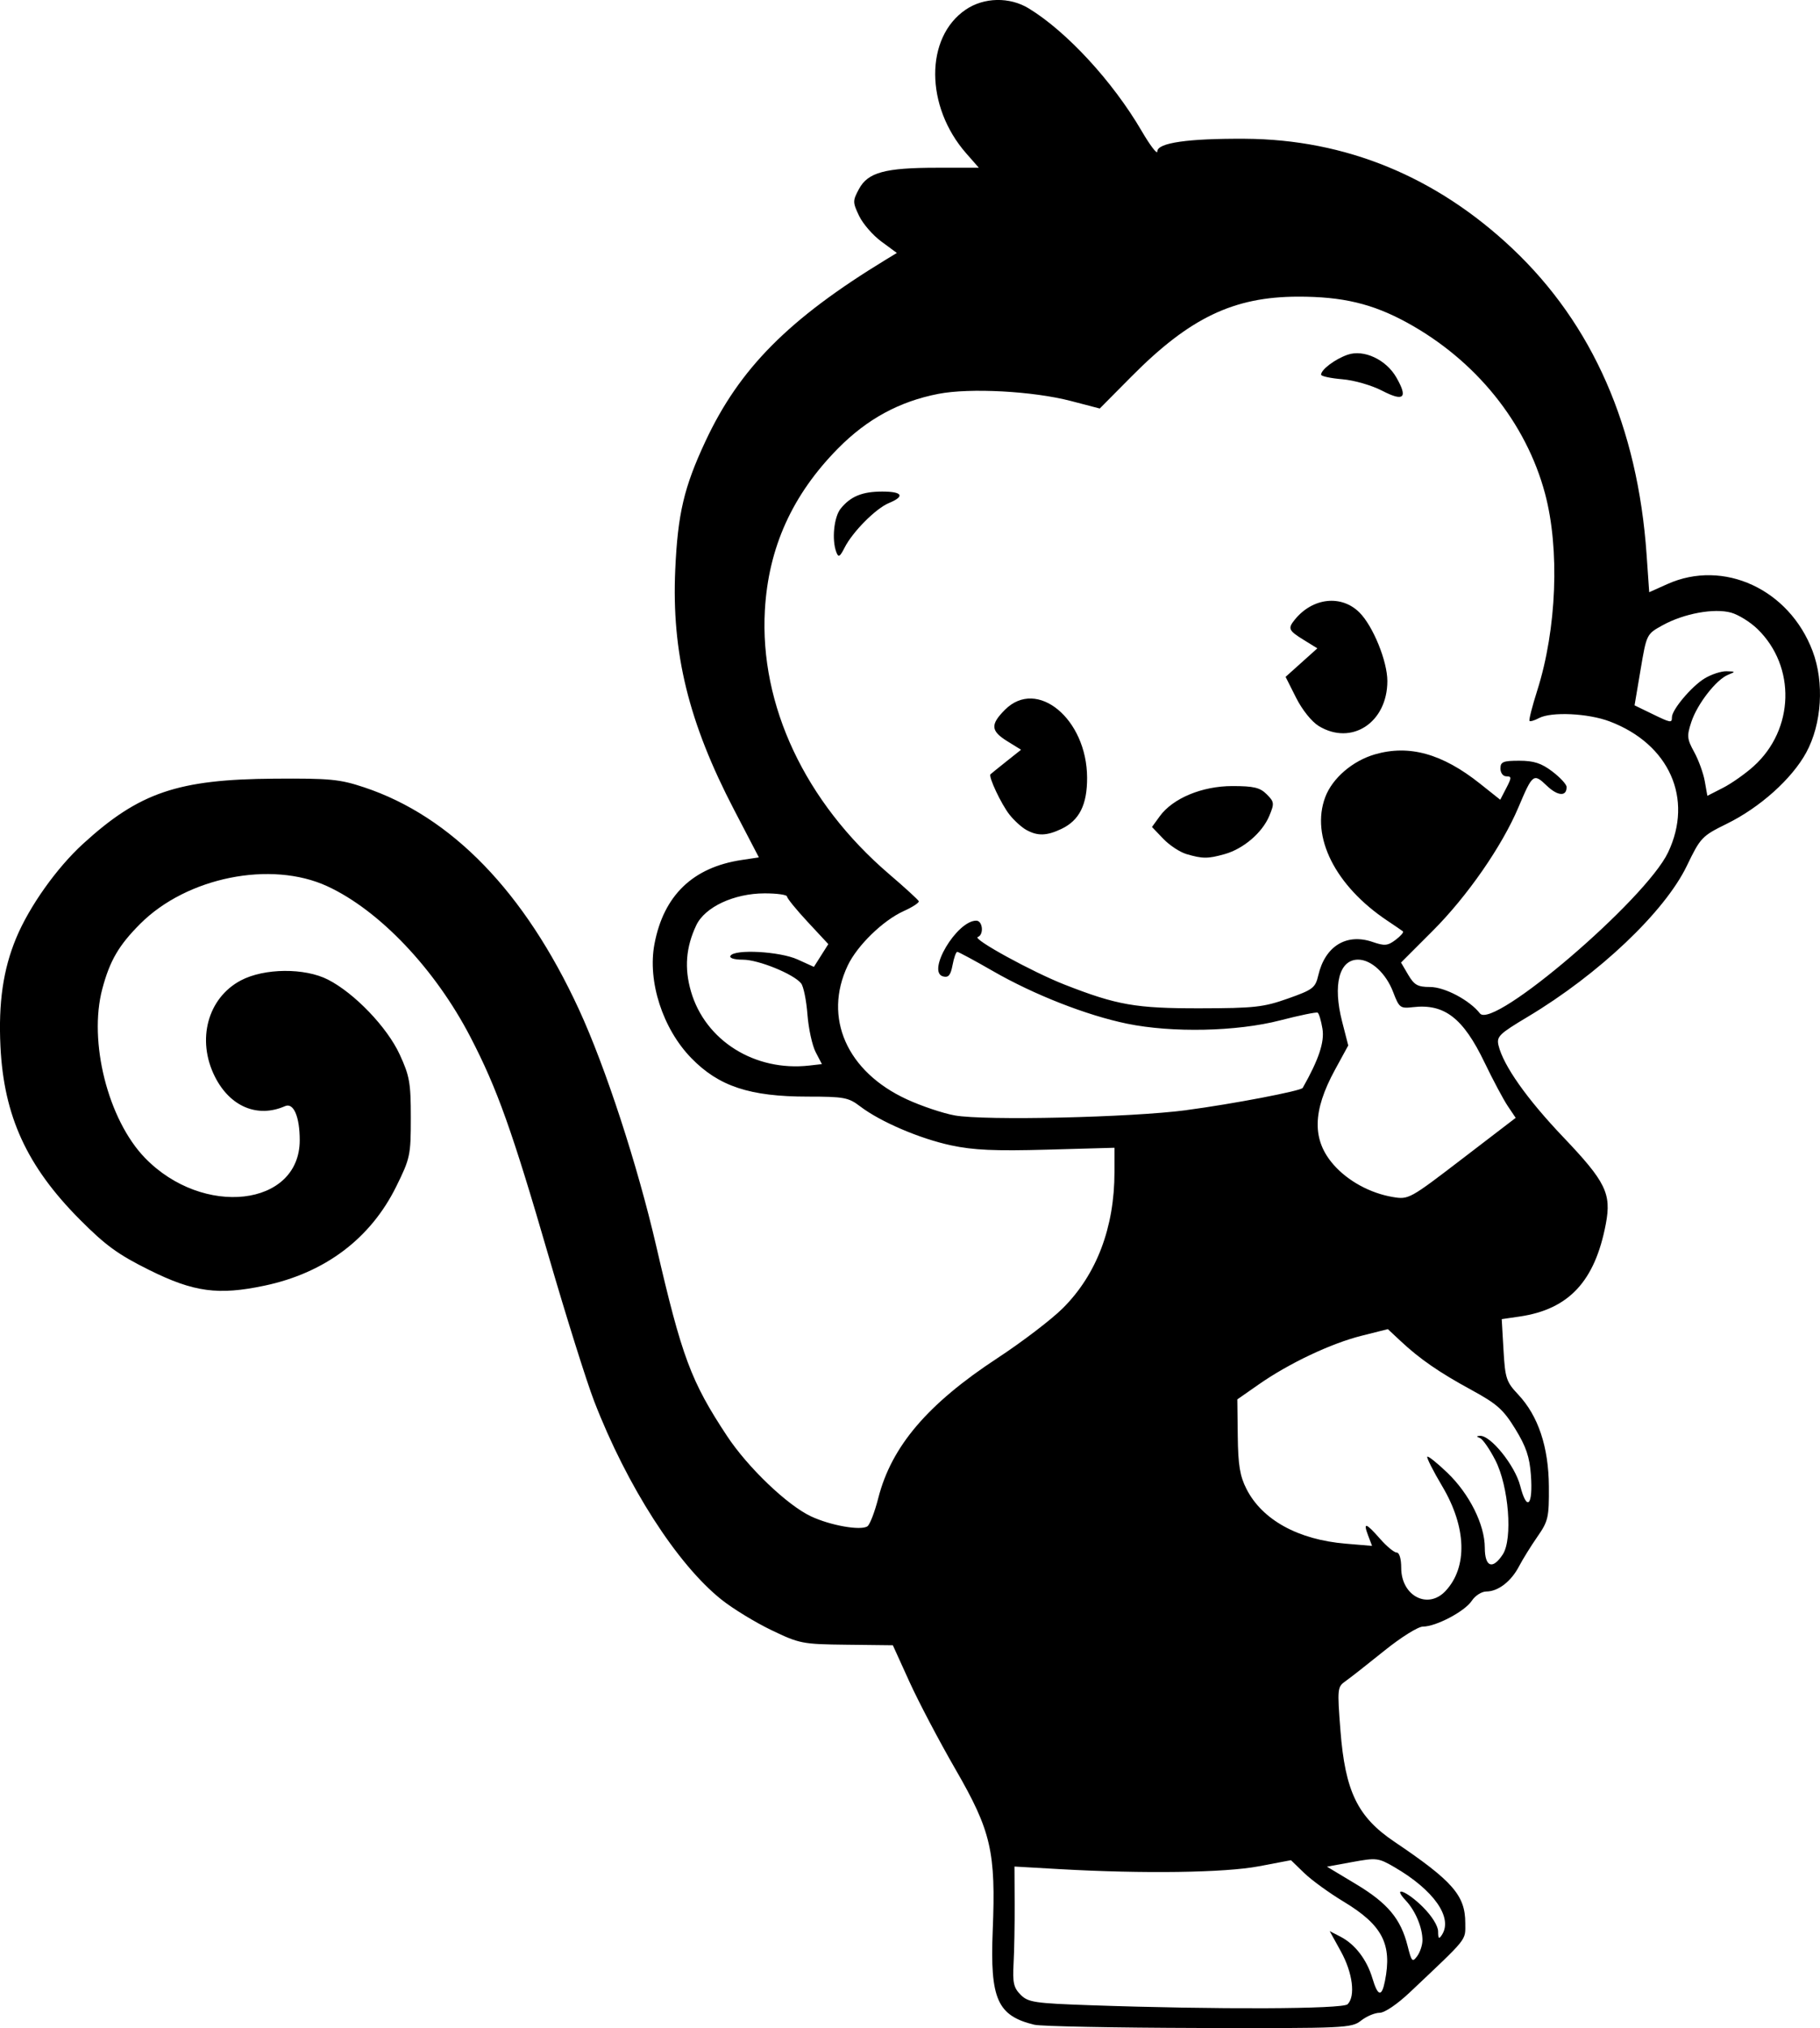 <?xml version="1.0" encoding="UTF-8" standalone="no"?>
<!-- Created with Inkscape (http://www.inkscape.org/) -->

<svg
   width="123.526mm"
   height="137.567mm"
   viewBox="0 0 123.526 137.567"
   version="1.1"
   id="svg5"
   inkscape:version="1.1 (c68e22c387, 2021-05-23)"
   sodipodi:docname="favicon1.svg"
   xmlns:inkscape="http://www.inkscape.org/namespaces/inkscape"
   xmlns:sodipodi="http://sodipodi.sourceforge.net/DTD/sodipodi-0.dtd"
   xmlns="http://www.w3.org/2000/svg"
   xmlns:svg="http://www.w3.org/2000/svg">
  <sodipodi:namedview
     id="namedview7"
     pagecolor="#ffffff"
     bordercolor="#111111"
     borderopacity="1"
     inkscape:pageshadow="0"
     inkscape:pageopacity="0"
     inkscape:pagecheckerboard="1"
     inkscape:document-units="mm"
     showgrid="false"
     inkscape:zoom="0.35149992"
     inkscape:cx="433.855"
     inkscape:cy="157.89477"
     inkscape:window-width="1366"
     inkscape:window-height="715"
     inkscape:window-x="-8"
     inkscape:window-y="-8"
     inkscape:window-maximized="1"
     inkscape:current-layer="layer1" />
  <defs
     id="defs2">
    <inkscape:path-effect
       effect="powerstroke"
       id="path-effect987"
       is_visible="true"
       lpeversion="1"
       offset_points="0,4.992"
       not_jump="false"
       sort_points="true"
       interpolator_type="CubicBezierJohan"
       interpolator_beta="0.2"
       start_linecap_type="zerowidth"
       linejoin_type="extrp_arc"
       miter_limit="4"
       scale_width="1"
       end_linecap_type="zerowidth" />
  </defs>
  <g
     inkscape:label="Capa 1"
     inkscape:groupmode="layer"
     id="layer1"
     transform="translate(-428.762,-121.074)">
    <path
       style="fill:#000000;stroke-width:0.265"
       d="m 498.98,258.416 c -2.527,-0.61 -3.029,-1.738 -2.841,-6.384 0.217,-5.356 -0.105,-6.755 -2.521,-10.936 -1.103,-1.908 -2.511,-4.584 -3.131,-5.947 l -1.126,-2.478 -3.128,-0.036 c -3.013,-0.034 -3.2,-0.07 -5.112,-0.988 -1.091,-0.524 -2.615,-1.453 -3.385,-2.066 -3.009,-2.392 -6.425,-7.712 -8.648,-13.466 -0.515,-1.334 -1.897,-5.731 -3.071,-9.771 -2.492,-8.576 -3.511,-11.432 -5.328,-14.931 -2.396,-4.615 -6.18,-8.598 -9.716,-10.227 -3.819,-1.759 -9.529,-0.613 -12.69,2.547 -1.459,1.459 -2.066,2.499 -2.577,4.416 -0.952,3.573 0.387,8.876 2.896,11.466 3.932,4.059 10.499,3.311 10.503,-1.196 0.001,-1.596 -0.417,-2.571 -0.995,-2.316 -1.867,0.821 -3.732,0.04 -4.759,-1.992 -1.263,-2.5 -0.496,-5.346 1.761,-6.537 1.584,-0.836 4.328,-0.86 5.91,-0.053 1.796,0.916 4.013,3.227 4.864,5.07 0.677,1.465 0.759,1.933 0.759,4.303 0,2.541 -0.044,2.75 -0.993,4.668 -1.745,3.529 -4.836,5.854 -8.935,6.718 -3.149,0.664 -4.802,0.44 -7.827,-1.062 -2.117,-1.051 -2.96,-1.664 -4.715,-3.428 -3.593,-3.612 -5.155,-7.02 -5.382,-11.738 -0.143,-2.966 0.184,-5.223 1.065,-7.343 0.892,-2.148 2.748,-4.762 4.547,-6.404 3.81,-3.478 6.426,-4.368 12.98,-4.414 3.772,-0.027 4.435,0.037 6.085,0.585 5.94,1.973 10.906,7.1 14.577,15.049 1.806,3.909 3.983,10.57 5.258,16.086 1.737,7.512 2.351,9.158 4.803,12.868 1.405,2.126 4.085,4.691 5.691,5.446 1.329,0.625 3.385,0.987 3.838,0.677 0.165,-0.113 0.497,-0.977 0.737,-1.919 0.894,-3.504 3.35,-6.384 8.091,-9.491 1.673,-1.097 3.673,-2.623 4.443,-3.392 2.286,-2.283 3.495,-5.473 3.495,-9.221 v -1.652 l -4.564,0.128 c -3.545,0.099 -5.002,0.034 -6.524,-0.291 -2.129,-0.454 -4.808,-1.603 -6.177,-2.647 -0.789,-0.602 -1.095,-0.659 -3.547,-0.659 -3.936,0 -6.042,-0.696 -7.908,-2.612 -1.945,-1.997 -2.982,-5.207 -2.501,-7.742 0.624,-3.292 2.605,-5.199 5.915,-5.696 l 1.172,-0.176 -1.676,-3.215 c -3.098,-5.944 -4.255,-10.66 -4,-16.312 0.171,-3.789 0.592,-5.579 2.047,-8.694 2.307,-4.941 5.651,-8.308 12.242,-12.322 l 0.751,-0.457 -1.052,-0.774 c -0.579,-0.425 -1.259,-1.211 -1.513,-1.746 -0.437,-0.92 -0.437,-1.017 -0.007,-1.816 0.608,-1.129 1.761,-1.443 5.296,-1.443 h 2.841 l -0.856,-0.975 c -2.795,-3.183 -2.812,-7.864 -0.035,-9.75 1.238,-0.841 2.979,-0.876 4.276,-0.085 2.579,1.572 5.704,4.96 7.658,8.304 0.59,1.01 1.073,1.639 1.073,1.397 0,-0.581 2.077,-0.881 5.953,-0.857 6.821,0.041 12.966,2.562 18.139,7.442 5.451,5.143 8.511,12.113 9.113,20.76 l 0.178,2.555 1.234,-0.553 c 3.813,-1.708 8.271,0.35 9.857,4.551 0.802,2.125 0.626,4.931 -0.433,6.876 -0.97,1.782 -3.139,3.727 -5.394,4.834 -1.686,0.829 -1.783,0.93 -2.711,2.853 -1.506,3.121 -5.973,7.356 -10.808,10.245 -1.93,1.153 -2.116,1.336 -1.973,1.935 0.327,1.365 1.927,3.631 4.386,6.211 2.893,3.035 3.287,3.837 2.898,5.893 -0.739,3.896 -2.509,5.796 -5.855,6.286 l -1.212,0.177 0.121,2.092 c 0.111,1.926 0.191,2.166 0.993,3.017 1.363,1.445 2.069,3.557 2.087,6.239 0.014,2.101 -0.043,2.351 -0.779,3.409 -0.437,0.628 -0.999,1.534 -1.249,2.012 -0.537,1.026 -1.42,1.704 -2.219,1.704 -0.315,0 -0.758,0.284 -0.986,0.631 -0.469,0.716 -2.428,1.75 -3.316,1.75 -0.33,0 -1.497,0.731 -2.641,1.654 -1.128,0.909 -2.305,1.832 -2.618,2.051 -0.547,0.383 -0.559,0.502 -0.34,3.329 0.321,4.141 1.157,5.87 3.653,7.553 3.971,2.677 4.821,3.65 4.821,5.523 0,1.215 0.241,0.915 -3.761,4.696 -0.86,0.812 -1.712,1.389 -2.054,1.389 -0.321,0 -0.887,0.238 -1.257,0.529 -0.648,0.51 -1.052,0.528 -11.022,0.502 -5.692,-0.015 -10.706,-0.113 -11.143,-0.219 z m 21.246,-1.395 c 0.546,-0.546 0.345,-2.129 -0.454,-3.578 l -0.762,-1.382 0.743,0.384 c 0.977,0.505 1.776,1.548 2.155,2.812 0.371,1.238 0.631,1.298 0.851,0.196 0.502,-2.512 -0.173,-3.807 -2.812,-5.397 -0.972,-0.585 -2.172,-1.456 -2.666,-1.935 l -0.899,-0.871 -2.182,0.414 c -2.31,0.438 -7.83,0.516 -13.521,0.192 l -3.063,-0.175 0.012,2.514 c 0.007,1.382 -0.026,3.212 -0.073,4.066 -0.072,1.3 0.006,1.644 0.478,2.117 0.513,0.514 0.936,0.577 4.724,0.71 8.574,0.3 17.136,0.267 17.469,-0.066 z m 5.08,-4.346 c 0,-0.852 -0.477,-1.989 -1.122,-2.679 -0.985,-1.051 0.062,-0.659 1.153,0.432 0.609,0.609 1.029,1.282 1.031,1.654 0.003,0.502 0.055,0.547 0.261,0.23 0.757,-1.171 -0.556,-3.04 -3.223,-4.588 -1.092,-0.634 -1.219,-0.649 -2.862,-0.349 l -1.72,0.314 1.975,1.187 c 2.151,1.292 3.037,2.353 3.499,4.19 0.27,1.073 0.327,1.134 0.652,0.69 0.196,-0.268 0.356,-0.754 0.356,-1.08 z m 1.571,-23.69 c 1.506,-1.616 1.42,-4.324 -0.225,-7.093 -0.621,-1.045 -1.079,-1.95 -1.018,-2.011 0.061,-0.061 0.675,0.43 1.365,1.092 1.491,1.429 2.535,3.517 2.538,5.079 0.003,1.317 0.529,1.514 1.22,0.459 0.686,-1.048 0.406,-4.613 -0.503,-6.388 -0.384,-0.75 -0.851,-1.426 -1.037,-1.5 -0.262,-0.105 -0.264,-0.141 -0.008,-0.157 0.719,-0.045 2.377,2.013 2.73,3.388 0.456,1.778 0.878,1.357 0.728,-0.726 -0.089,-1.233 -0.327,-1.934 -1.061,-3.129 -0.811,-1.319 -1.237,-1.698 -2.982,-2.648 -2.202,-1.2 -3.501,-2.097 -4.822,-3.333 l -0.844,-0.789 -1.782,0.448 c -2.083,0.523 -4.924,1.867 -6.981,3.302 l -1.455,1.015 0.03,2.488 c 0.024,1.977 0.146,2.716 0.595,3.595 1.067,2.091 3.505,3.434 6.724,3.703 l 1.796,0.151 -0.266,-0.701 c -0.356,-0.937 -0.159,-0.883 0.814,0.226 0.447,0.509 0.952,0.926 1.122,0.926 0.183,0 0.309,0.422 0.309,1.037 0,1.912 1.814,2.854 3.014,1.565 z m 4.218,-32.889 c -0.296,-0.441 -1.007,-1.774 -1.579,-2.963 -1.45,-3.012 -2.722,-3.992 -4.857,-3.743 -0.861,0.1 -0.934,0.044 -1.343,-1.027 -0.485,-1.271 -1.488,-2.197 -2.379,-2.197 -1.282,0 -1.724,1.702 -1.087,4.188 l 0.419,1.634 -0.902,1.653 c -1.534,2.812 -1.562,4.762 -0.092,6.437 0.969,1.103 2.475,1.926 4.005,2.187 1.086,0.185 1.144,0.154 4.727,-2.59 l 3.627,-2.777 z m -21.797,0.275 c 3.098,-0.409 7.764,-1.3 7.88,-1.504 1.088,-1.916 1.488,-3.113 1.341,-4.011 -0.09,-0.549 -0.237,-1.041 -0.326,-1.093 -0.089,-0.052 -1.234,0.183 -2.544,0.522 -2.936,0.76 -7.332,0.855 -10.396,0.224 -2.736,-0.563 -6.306,-1.962 -9.085,-3.559 -1.256,-0.722 -2.352,-1.312 -2.435,-1.312 -0.084,0 -0.228,0.403 -0.32,0.895 -0.13,0.69 -0.276,0.867 -0.64,0.772 -1.145,-0.299 0.925,-3.783 2.248,-3.783 0.445,0 0.533,0.966 0.102,1.109 -0.388,0.129 3.703,2.371 5.888,3.227 3.56,1.394 4.838,1.617 9.215,1.609 3.676,-0.007 4.292,-0.075 5.948,-0.661 1.706,-0.604 1.863,-0.725 2.063,-1.58 0.462,-1.979 1.914,-2.869 3.687,-2.259 0.813,0.28 1.025,0.26 1.563,-0.146 0.342,-0.258 0.564,-0.516 0.494,-0.573 -0.071,-0.057 -0.545,-0.381 -1.054,-0.721 -3.54,-2.358 -5.226,-5.712 -4.217,-8.389 0.481,-1.276 1.85,-2.454 3.363,-2.894 2.325,-0.676 4.579,-0.051 7.131,1.978 l 1.382,1.099 0.411,-0.794 c 0.367,-0.709 0.367,-0.794 0.007,-0.794 -0.227,0 -0.404,-0.231 -0.404,-0.529 0,-0.456 0.176,-0.529 1.28,-0.529 0.988,0 1.499,0.166 2.239,0.728 0.527,0.4 0.963,0.869 0.969,1.043 0.021,0.67 -0.596,0.637 -1.337,-0.073 -0.905,-0.867 -0.966,-0.82 -1.927,1.453 -1.119,2.647 -3.474,6.04 -5.824,8.39 l -2.148,2.148 0.487,0.829 c 0.409,0.696 0.647,0.829 1.484,0.829 0.994,0 2.688,0.897 3.385,1.792 0.886,1.137 11.247,-7.723 12.769,-10.92 1.735,-3.645 0.086,-7.347 -3.957,-8.883 -1.47,-0.558 -3.973,-0.675 -4.815,-0.224 -0.294,0.157 -0.579,0.241 -0.633,0.187 -0.054,-0.054 0.183,-0.987 0.528,-2.072 1.319,-4.155 1.533,-9.585 0.526,-13.35 -1.29,-4.821 -4.706,-9.048 -9.376,-11.601 -2.338,-1.278 -4.375,-1.761 -7.398,-1.755 -4.37,0.01 -7.343,1.435 -11.293,5.416 l -2.155,2.172 -1.946,-0.508 c -2.571,-0.671 -6.864,-0.903 -9.009,-0.485 -2.649,0.515 -4.83,1.701 -6.805,3.698 -3.106,3.143 -4.729,6.727 -4.968,10.977 -0.363,6.438 2.733,13.016 8.423,17.89 1.071,0.917 1.98,1.748 2.021,1.846 0.041,0.098 -0.42,0.4 -1.024,0.672 -1.403,0.633 -3.153,2.335 -3.797,3.693 -1.677,3.537 -0.059,7.2 4.009,9.074 0.996,0.459 2.463,0.951 3.259,1.093 2.051,0.365 11.963,0.139 15.735,-0.359 z m -0.01,-17.365 c -0.442,-0.129 -1.149,-0.595 -1.572,-1.036 l -0.768,-0.802 0.527,-0.726 c 0.888,-1.222 2.873,-2.048 4.924,-2.049 1.455,-5.3e-4 1.88,0.101 2.335,0.556 0.517,0.517 0.53,0.62 0.176,1.468 -0.478,1.145 -1.761,2.239 -3.041,2.595 -1.137,0.316 -1.48,0.315 -2.581,-0.005 z m -10.882,-1.646 c -0.315,-0.177 -0.824,-0.642 -1.132,-1.033 -0.561,-0.715 -1.44,-2.582 -1.287,-2.733 0.045,-0.044 0.53,-0.437 1.079,-0.873 l 0.997,-0.792 -0.931,-0.576 c -1.133,-0.7 -1.165,-1.133 -0.158,-2.14 2.174,-2.174 5.556,0.625 5.571,4.61 0.007,1.836 -0.526,2.899 -1.742,3.476 -1.008,0.478 -1.625,0.494 -2.397,0.061 z m 19.858,-7.043 c -0.477,-0.291 -1.123,-1.097 -1.535,-1.917 l -0.712,-1.415 1.078,-0.967 1.078,-0.967 -0.932,-0.576 c -1.027,-0.634 -1.086,-0.77 -0.601,-1.369 1.211,-1.497 3.165,-1.712 4.393,-0.484 0.921,0.921 1.891,3.305 1.891,4.646 0,2.818 -2.43,4.409 -4.66,3.05 z m -32.738,-11.787 c -0.321,-0.836 -0.166,-2.388 0.295,-2.958 0.673,-0.831 1.465,-1.155 2.821,-1.155 1.376,0 1.561,0.319 0.452,0.778 -0.892,0.37 -2.462,1.949 -3.009,3.026 -0.322,0.634 -0.415,0.686 -0.56,0.309 z m 37.047,-10.952 c -0.716,-0.371 -1.907,-0.714 -2.712,-0.78 -0.789,-0.066 -1.435,-0.205 -1.435,-0.31 0,-0.344 0.944,-1.054 1.798,-1.352 1.094,-0.381 2.61,0.323 3.308,1.536 0.804,1.397 0.515,1.67 -0.959,0.906 z m -38.453,44.857 c -0.233,-0.451 -0.483,-1.599 -0.556,-2.552 -0.072,-0.952 -0.265,-1.9 -0.428,-2.105 -0.504,-0.634 -2.89,-1.606 -3.95,-1.609 -0.604,-0.002 -0.942,-0.109 -0.844,-0.267 0.286,-0.463 3.35,-0.294 4.55,0.251 l 1.111,0.504 0.489,-0.772 0.489,-0.772 -1.401,-1.506 c -0.771,-0.828 -1.401,-1.603 -1.401,-1.722 0,-0.119 -0.685,-0.215 -1.521,-0.214 -2.078,0.004 -4.051,0.923 -4.639,2.163 -0.704,1.483 -0.818,2.912 -0.36,4.488 0.971,3.341 4.336,5.447 8.034,5.028 l 0.852,-0.097 z m 63.671,-19.393 c 2.759,-2.492 2.876,-6.751 0.256,-9.3 -0.487,-0.474 -1.293,-0.974 -1.791,-1.112 -1.156,-0.319 -3.203,0.057 -4.649,0.854 -1.088,0.6 -1.089,0.601 -1.497,3.017 l -0.408,2.416 1.143,0.555 c 1.327,0.645 1.393,0.657 1.393,0.249 0,-0.509 1.331,-2.088 2.213,-2.626 0.456,-0.278 1.127,-0.499 1.491,-0.49 0.627,0.015 0.632,0.028 0.104,0.241 -0.801,0.324 -2.088,1.978 -2.492,3.203 -0.312,0.947 -0.293,1.148 0.195,2.036 0.298,0.542 0.621,1.431 0.718,1.977 l 0.176,0.992 1.058,-0.54 c 0.582,-0.297 1.522,-0.959 2.089,-1.471 z"
       id="path1544" />
  </g>
</svg>
